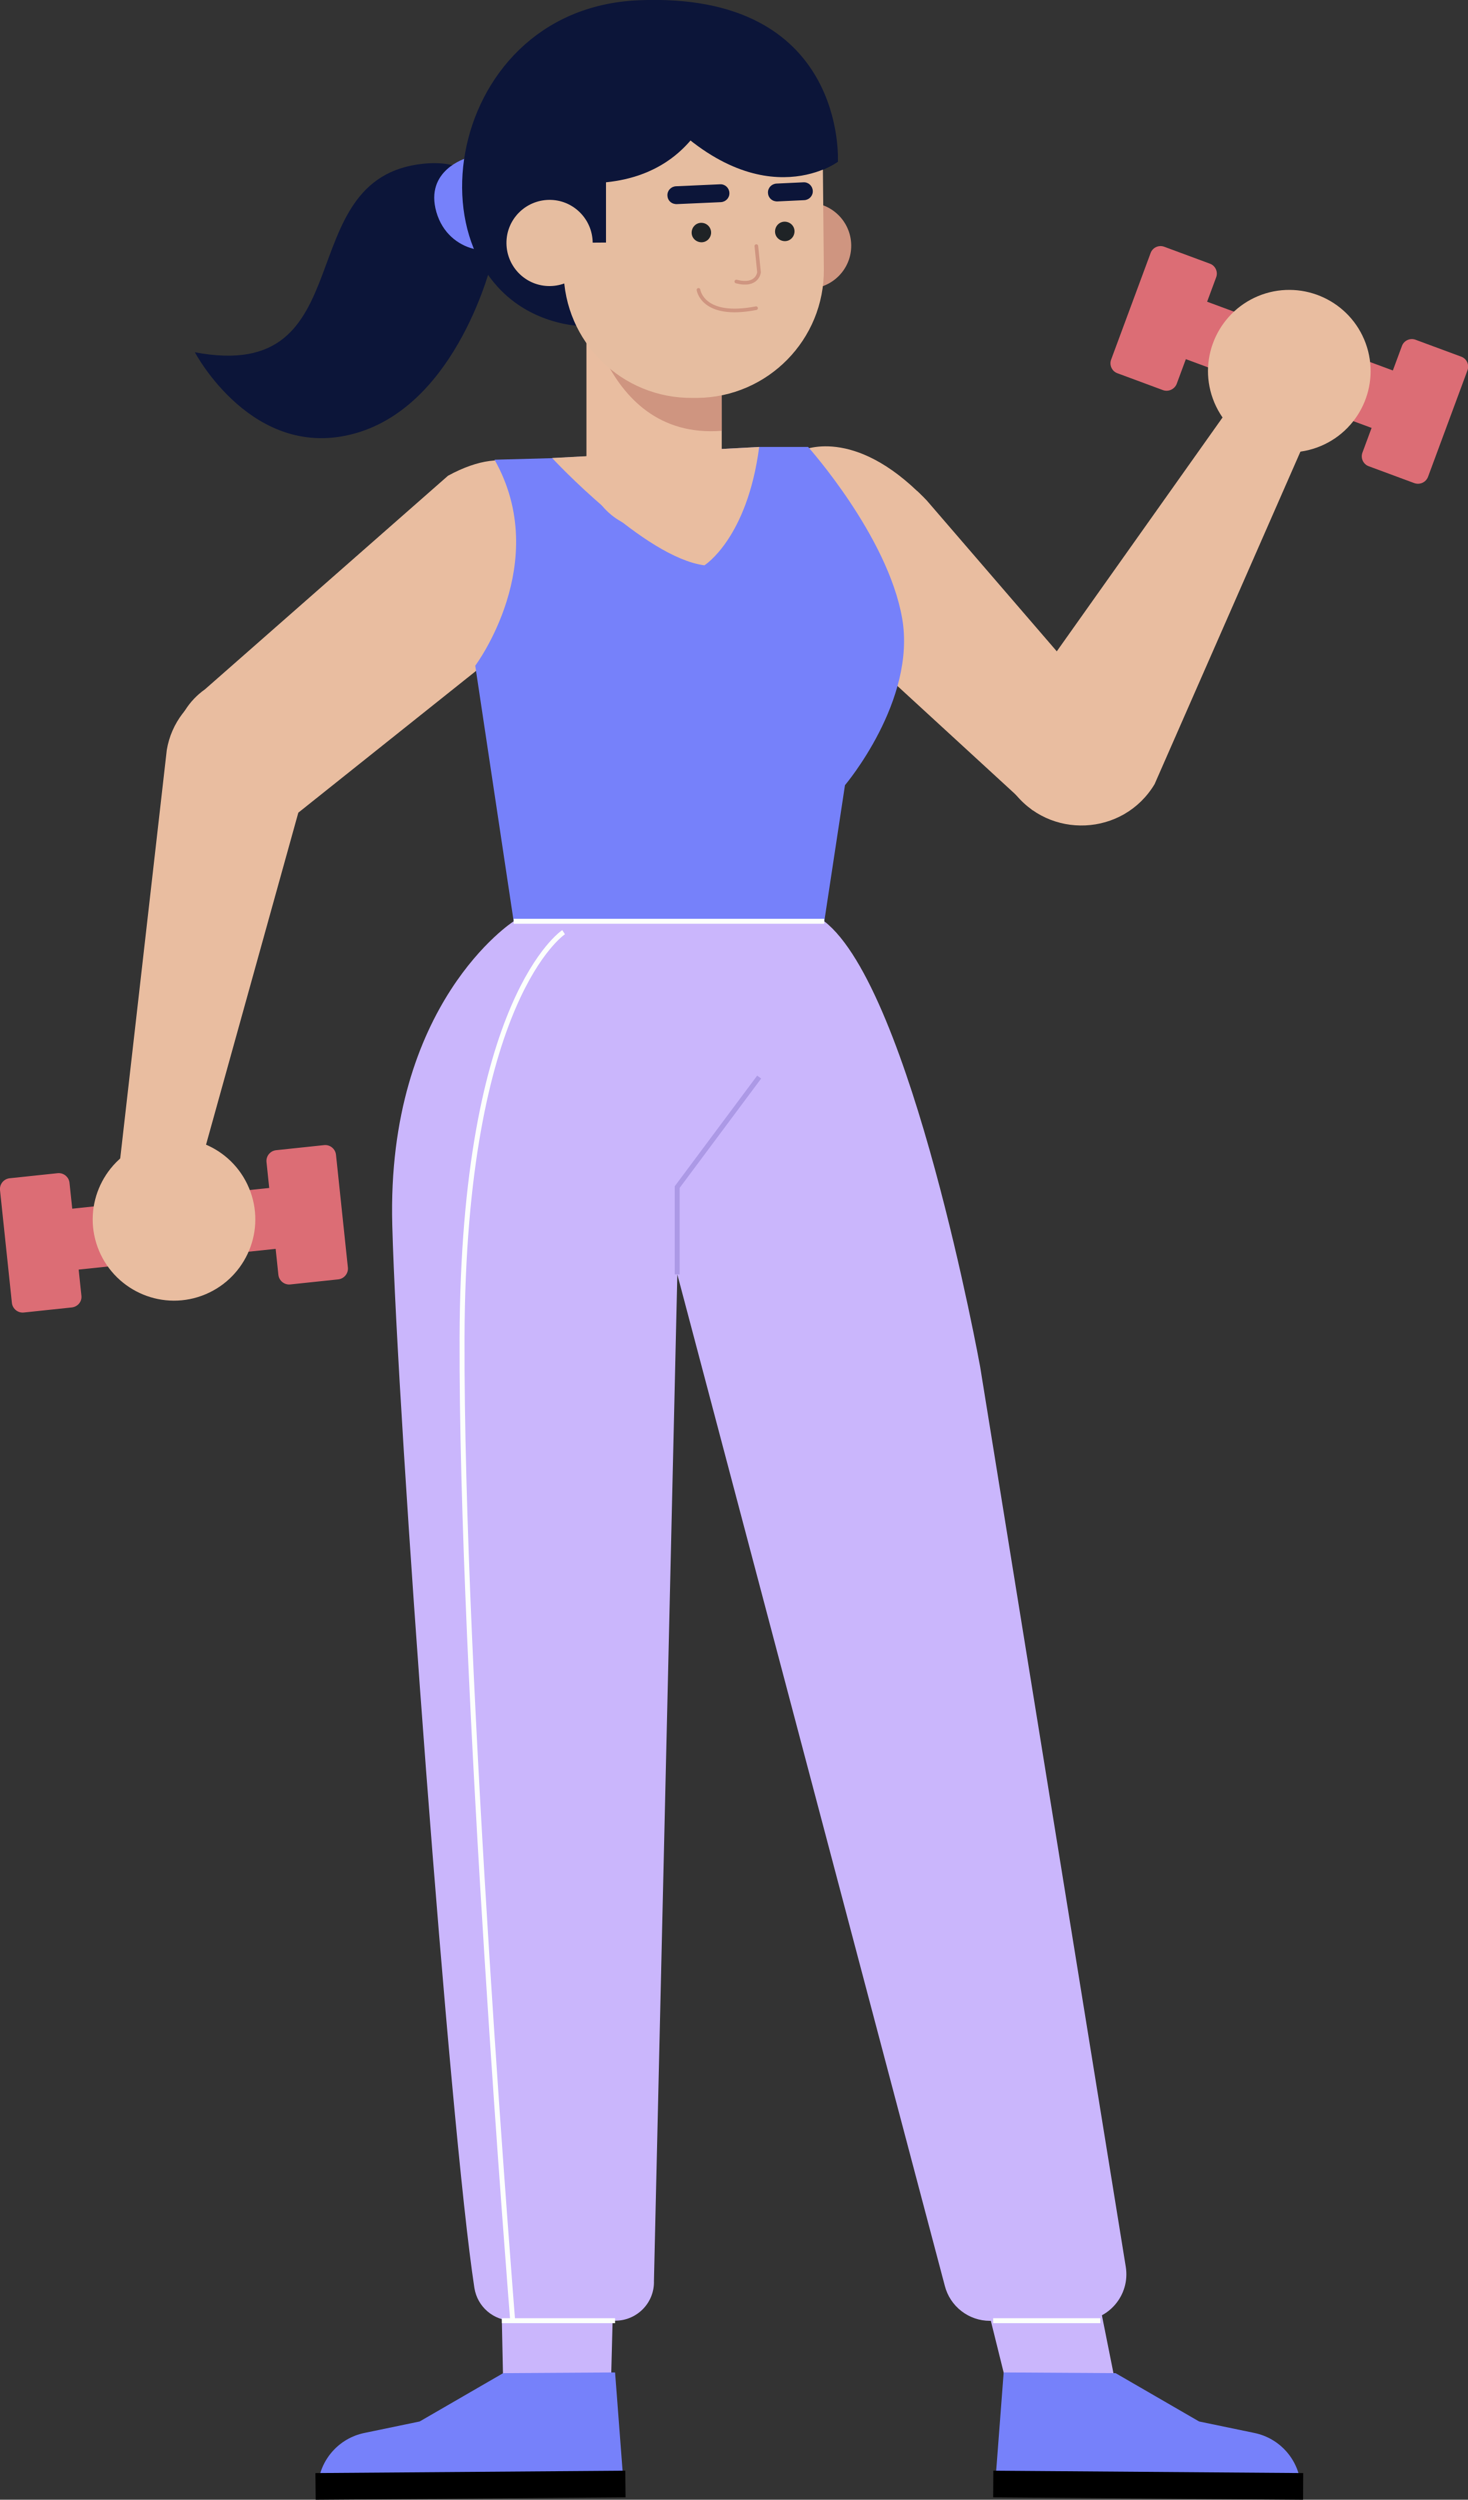 <svg width="225" height="383" viewBox="0 0 225 383" fill="none" xmlns="http://www.w3.org/2000/svg">
<rect x="0" y="0" width="225" height="383" fill="#333333" stroke="none"/>
<g clip-path="url(#clip0_4957_3217)">
<path d="M145.334 329.266L154.485 366.145L170.984 365.233L163.571 328.136L145.334 329.266Z" fill="#CAB6FC"/>
<path d="M170.985 363.604L183.788 371.01L192.265 372.769C196.156 373.573 199.069 376.853 199.373 380.827L199.525 382.674L152.399 382.304L153.834 363.495L170.985 363.604Z" fill="#7681FA"/>
<path d="M152.225 382.63L199.72 382.999L199.742 378.916L152.246 378.547L152.225 382.63Z" fill="black"/>
<path d="M94.577 329.266L93.621 366.145L77.122 365.233L76.34 328.136L94.577 329.266Z" fill="#CAB6FC"/>
<path d="M77.123 363.604L64.32 371.01L55.842 372.769C51.951 373.573 49.038 376.853 48.734 380.827L48.582 382.674L95.708 382.304L94.273 363.495L77.123 363.604Z" fill="#7681FA"/>
<path d="M95.882 382.63L48.386 382.999L48.343 378.916L95.838 378.547L95.882 382.63Z" fill="black"/>
<path d="M78.731 141.154C78.731 141.154 59.211 153.664 60.124 187.721C60.928 217.845 68.927 325.943 72.71 350.551C73.166 353.44 75.644 355.568 78.579 355.568H94.294C97.642 355.568 100.337 352.81 100.229 349.465L103.815 195.257L144.811 350.225C145.616 353.374 148.463 355.59 151.724 355.59H165.505C169.896 355.59 173.243 351.659 172.548 347.315L150.224 209.396C150.224 209.396 139.725 151.514 126.335 141.154H78.731Z" fill="#CAB6FC"/>
<path d="M103.794 195.257V181.878L116.358 165.024" stroke="#AC99E6" stroke-width="0.757" stroke-miterlimit="10"/>
<path d="M86.382 142.827C86.382 142.827 70.992 152.883 70.818 204.944C70.644 257.005 78.578 355.568 78.578 355.568" stroke="#FCFFFC" stroke-width="0.757" stroke-miterlimit="10"/>
<path d="M76.927 355.568H94.273" stroke="#FCFFFC" stroke-width="0.757" stroke-miterlimit="10"/>
<path d="M152.224 355.568H168.657" stroke="#FCFFFC" stroke-width="0.757" stroke-miterlimit="10"/>
<path d="M47.487 181.359L8.272 185.484L9.256 194.815L48.47 190.69L47.487 181.359Z" fill="#DC6D75"/>
<path d="M11.021 200.318L3.63 201.1C2.739 201.187 1.935 200.535 1.826 199.645L-3.56832e-05 182.334C-0.087 181.444 0.565 180.64 1.456 180.531L8.847 179.75C9.738 179.663 10.542 180.314 10.651 181.205L12.477 198.515C12.586 199.406 11.934 200.209 11.021 200.318Z" fill="#DC6D75"/>
<path d="M51.864 196.017L44.474 196.799C43.583 196.886 42.778 196.235 42.67 195.344L40.844 178.034C40.757 177.143 41.409 176.34 42.3 176.231L49.691 175.449C50.582 175.362 51.386 176.014 51.495 176.904L53.321 194.215C53.408 195.105 52.756 195.909 51.864 196.017Z" fill="#DC6D75"/>
<path d="M89.491 89.614C89.491 89.614 87.752 62.508 68.667 72.89L31.41 105.621C26.454 109.118 25.172 115.916 28.541 120.955L38.148 130.555L89.491 89.614Z" fill="#E9BDA0"/>
<path d="M46.712 120.955L29.931 181.314L18.28 178.772L25.562 114.917C26.953 106.49 36.518 101.538 43.756 106.077C48.777 109.227 49.082 115.525 46.712 120.955Z" fill="#E9BDA0"/>
<path d="M38.387 182.595C40.735 189.067 37.365 196.191 30.91 198.537C24.432 200.882 17.302 197.516 14.955 191.065C12.607 184.593 15.976 177.469 22.432 175.123C28.91 172.777 36.039 176.122 38.387 182.595Z" fill="#E9BDA0"/>
<path d="M219.315 58.923L182.341 45.239L179.08 54.038L216.054 67.721L219.315 58.923Z" fill="#DC6D75"/>
<path d="M178.244 59.772L171.266 57.187C170.418 56.883 169.984 55.927 170.31 55.08L176.353 38.769C176.657 37.922 177.613 37.487 178.461 37.813L185.439 40.398C186.286 40.702 186.721 41.657 186.395 42.505L180.352 58.816C180.026 59.641 179.091 60.075 178.244 59.772Z" fill="#DC6D75"/>
<path d="M216.762 74.019L209.785 71.435C208.937 71.131 208.502 70.175 208.828 69.328L214.871 53.017C215.175 52.17 216.132 51.735 216.98 52.061L223.957 54.646C224.805 54.95 225.24 55.905 224.914 56.752L218.871 73.064C218.545 73.911 217.61 74.323 216.762 74.019Z" fill="#DC6D75"/>
<path d="M158.289 124.147L121.771 90.613L122.531 69.175C122.531 69.175 130.009 65.157 140.573 75.235H140.595C140.595 75.235 141.616 76.213 142.073 76.712L172.07 111.507L158.289 124.147Z" fill="#E9BDA0"/>
<path d="M157.919 105.512L193.633 55.145L202.784 61.292L176.961 120.151C172.157 128.144 160.745 128.665 155.224 121.15C151.398 115.916 153.333 110.052 157.919 105.512Z" fill="#E9BDA0"/>
<path d="M209.328 52.626C211.675 59.098 208.306 66.222 201.85 68.568C195.372 70.913 188.243 67.547 185.895 61.096C183.547 54.624 186.917 47.5 193.373 45.154C199.85 42.83 206.98 46.175 209.328 52.626Z" fill="#E9BDA0"/>
<path d="M116.358 68.481H123.858C123.858 68.481 136.052 82.077 138.269 94.718C140.486 107.359 129.509 120.303 129.509 120.303L126.336 141.176H78.732L72.841 101.994C72.841 101.994 84.688 86.204 75.797 70.436L84.601 70.197L116.358 68.481Z" fill="#7681FA"/>
<path d="M78.731 141.154H126.336" stroke="#FCFFFC" stroke-width="0.757" stroke-miterlimit="10"/>
<path d="M89.884 70.871V50.889H110.621V70.871C110.621 76.583 105.991 81.231 100.252 81.231C94.535 81.231 89.884 76.583 89.884 70.871Z" fill="#E9BDA0"/>
<path d="M89.122 42.765C89.122 42.765 91.426 67.504 110.62 66.005L110.598 53.625L89.122 42.765Z" fill="#CF9580"/>
<path d="M116.359 68.481L84.623 70.175C84.623 70.175 98.752 85.422 107.969 86.617C107.969 86.617 114.533 82.512 116.359 68.481Z" fill="#E9BDA0"/>
<path d="M75.906 34.316C75.906 34.316 76.145 23.935 64.885 25.086C44.04 27.214 56.039 58.925 29.867 53.972C29.867 53.972 38.758 70.87 54.517 66.374C70.276 61.878 75.45 39.877 75.45 39.877L75.906 34.316Z" fill="#0C1539"/>
<path d="M71.515 24.217C71.515 24.217 65.038 26.063 66.885 32.492C68.733 38.921 76.319 39.725 78.623 36.597C80.927 33.448 74.776 24.239 74.776 24.239L71.515 24.217Z" fill="#7681FA"/>
<path d="M100.252 17.658C100.252 17.658 115.881 33.1 128.423 24.76C128.423 24.76 129.879 -1.347 97.839 0.043C67.016 1.39 61.712 44.394 86.383 49.607C106.642 53.886 100.252 17.658 100.252 17.658Z" fill="#0C1539"/>
<path d="M130.467 37.574C130.51 41.223 127.576 44.199 123.924 44.242C120.272 44.285 117.294 41.353 117.25 37.704C117.207 34.056 120.142 31.08 123.793 31.037C127.445 31.015 130.423 33.925 130.467 37.574Z" fill="#CF9580"/>
<path d="M106.882 60.966H106.143C95.317 61.075 86.471 52.387 86.383 41.571L86.166 19.482C86.144 16.68 88.383 14.4 91.187 14.378L116.968 14.139C121.967 14.096 126.054 18.114 126.097 23.109L126.271 41.223C126.38 52.018 117.685 60.858 106.882 60.966Z" fill="#E6BDA0"/>
<path d="M108.99 35.728C108.925 36.554 108.23 37.184 107.404 37.118C106.578 37.053 105.947 36.358 106.012 35.533C106.078 34.708 106.773 34.078 107.599 34.143C108.425 34.208 109.034 34.903 108.99 35.728Z" fill="#1F2326"/>
<path d="M121.772 35.554C121.706 36.38 121.011 37.01 120.185 36.944C119.359 36.879 118.728 36.184 118.794 35.359C118.859 34.534 119.554 33.904 120.381 33.969C121.207 34.034 121.837 34.729 121.772 35.554Z" fill="#1F2326"/>
<path d="M115.924 37.705L116.337 41.723C116.337 41.723 116.098 43.982 112.859 43.135" stroke="#CF9580" stroke-width="0.561" stroke-miterlimit="10" stroke-linecap="round" stroke-linejoin="round"/>
<path d="M103.447 31.254C103.534 31.276 103.621 31.276 103.73 31.276L110.49 30.972C111.251 30.928 111.838 30.299 111.794 29.538C111.751 28.778 111.12 28.192 110.36 28.235L103.599 28.539C102.839 28.583 102.252 29.213 102.295 29.973C102.317 30.646 102.817 31.167 103.447 31.254Z" fill="#0C1539"/>
<path d="M118.858 30.841C118.945 30.863 119.032 30.863 119.141 30.863L123.271 30.668C124.032 30.624 124.619 29.994 124.575 29.234C124.532 28.474 123.901 27.888 123.141 27.931L119.011 28.127C118.25 28.17 117.663 28.8 117.706 29.56C117.728 30.212 118.228 30.755 118.858 30.841Z" fill="#0C1539"/>
<path d="M107.056 44.416C107.056 44.416 107.664 48.825 115.881 47.218" stroke="#CF9580" stroke-width="0.561" stroke-miterlimit="10" stroke-linecap="round" stroke-linejoin="round"/>
<path d="M92.882 27.931V37.161L84.231 37.227L82.579 13.118L110.642 10.62C110.62 10.62 109.185 26.28 92.882 27.931Z" fill="#0C1539"/>
<path d="M90.84 37.162C90.883 40.81 87.949 43.786 84.297 43.83C80.645 43.873 77.667 40.941 77.624 37.292C77.58 33.643 80.515 30.668 84.166 30.624C87.818 30.581 90.796 33.535 90.84 37.162Z" fill="#E6BDA0"/>
<path d="M128.423 24.782C128.423 24.782 115.881 34.121 99.773 15.681C99.773 15.681 109.316 5.886 121.815 12.076C121.815 12.076 127.771 19.743 128.423 24.782Z" fill="#0C1539"/>
</g>
<defs>
<clipPath id="clip0_4957_3217">
<rect width="225" height="383" fill="white"/>
</clipPath>
</defs>
</svg>
